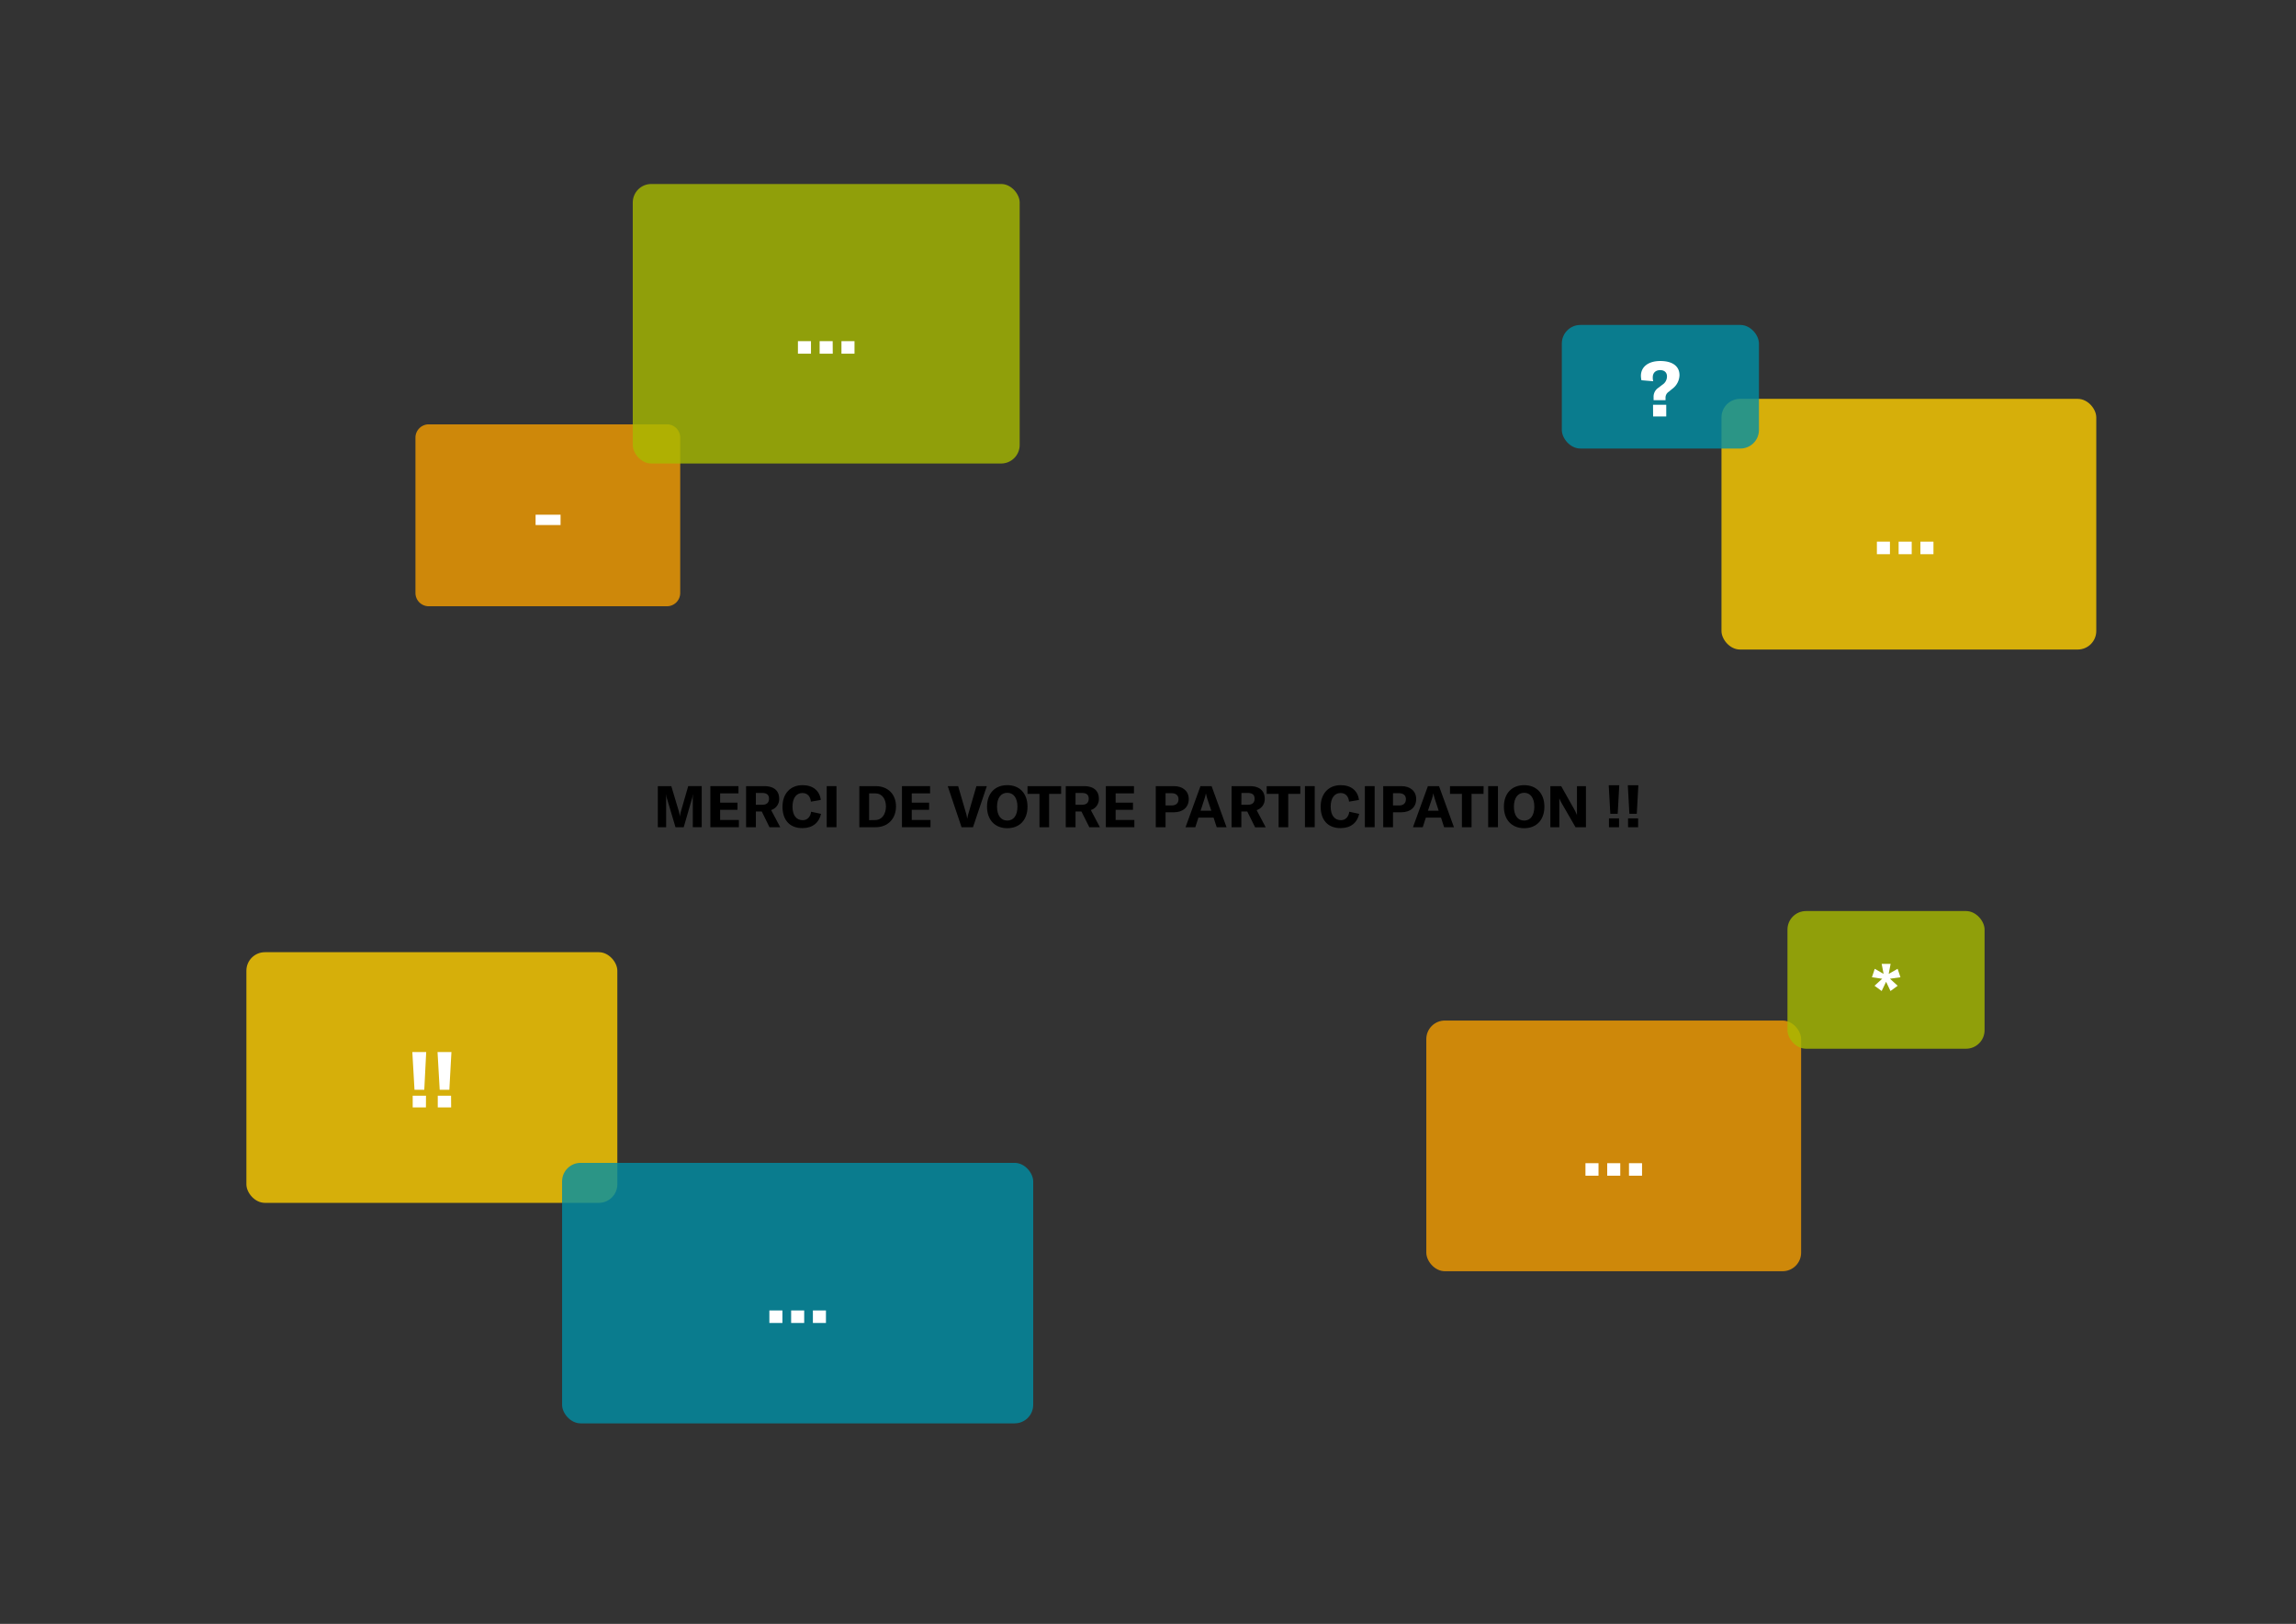 <svg id="Calque_1" data-name="Calque 1" xmlns="http://www.w3.org/2000/svg" xmlns:xlink="http://www.w3.org/1999/xlink" viewBox="0 0 1190.55 841.89"><rect x="0" y="0" width="1190.55" height="841.89" fill="#333333" stroke="none"/><defs><style>.cls-1{fill:none;}.cls-2{clip-path:url(#clip-path);}.cls-3{clip-path:url(#clip-path-3);}.cls-4{opacity:0.8;}.cls-5{clip-path:url(#clip-path-4);}.cls-6{fill:#ffce00;}.cls-7{clip-path:url(#clip-path-5);}.cls-8{fill:#f59e00;}.cls-9{clip-path:url(#clip-path-6);}.cls-10{clip-path:url(#clip-path-7);}.cls-11{clip-path:url(#clip-path-8);}.cls-12{fill:#a8ba00;}.cls-13{clip-path:url(#clip-path-9);}.cls-14{clip-path:url(#clip-path-10);}.cls-15{fill:#008ea5;}.cls-16{clip-path:url(#clip-path-11);}.cls-17{fill:#fff;}</style><clipPath id="clip-path"><rect class="cls-1" width="1190.55" height="841.89"/></clipPath><clipPath id="clip-path-3"><rect class="cls-1" width="1190.55" height="841.89"/></clipPath><clipPath id="clip-path-4"><rect class="cls-1" x="883.64" y="199.79" width="212.35" height="137.96"/></clipPath><clipPath id="clip-path-5"><rect class="cls-1" x="730.59" y="522.1" width="212.35" height="137.96"/></clipPath><clipPath id="clip-path-6"><rect class="cls-1" x="206.43" y="213.02" width="155.28" height="102.27"/></clipPath><clipPath id="clip-path-7"><rect class="cls-1" x="118.76" y="486.66" width="210.35" height="137.96"/></clipPath><clipPath id="clip-path-8"><rect class="cls-1" x="319.11" y="88.39" width="218.63" height="152.91"/></clipPath><clipPath id="clip-path-9"><rect class="cls-1" x="917.86" y="465.33" width="120.21" height="79.38"/></clipPath><clipPath id="clip-path-10"><rect class="cls-1" x="800.86" y="161.47" width="120.21" height="72.07"/></clipPath><clipPath id="clip-path-11"><rect class="cls-1" x="282.46" y="595.88" width="262.29" height="143.06"/></clipPath></defs><g class="cls-2"><g class="cls-2"><path d="M341.1,407.57h7L352,420.62a14.92,14.92,0,0,1,.51,2.58h.06a16.5,16.5,0,0,1,.54-2.64l3.75-13h7v21.3h-4.62V414.35a21.43,21.43,0,0,1,.12-2.4h-.09a12.12,12.12,0,0,1-.45,2.07l-4.29,14.85h-4.26L345.84,414a10,10,0,0,1-.45-2h-.09c.06.72.12,1.53.12,2.37v14.52H341.1Z"/><path d="M383.13,425.12v3.75H368.34v-21.3h14.58v3.75h-9.51v4.8h9v3.72h-9v5.28Z"/><path d="M395,420.71h-3.06v8.16h-5.07v-21.3h9.36c5.4,0,7.8,2.64,7.8,6.54a5.89,5.89,0,0,1-4.17,5.85l4.71,8.91H399Zm-3.06-3.48h3.27c2.46,0,3.54-1.2,3.54-3.12s-1.05-3-3.54-3h-3.27Z"/><path d="M405.75,418.25c0-6.72,4-11.19,10.44-11.19,5.43,0,8.85,3,9.42,7.65l-5.13.9c-.3-2.82-1.86-4.47-4.41-4.47-3.24,0-5.13,2.73-5.13,7.08s1.92,7,5.28,7c2.37,0,4-1.62,4.38-4.38l5.13,1.11c-1,4.5-4.32,7.38-9.6,7.38C409.38,429.38,405.75,425,405.75,418.25Z"/><path d="M428.67,428.87v-21.3h5.07v21.3Z"/><path d="M445.59,407.57h8.49c6.39,0,10.53,4.26,10.53,10.53s-4.14,10.77-10.59,10.77h-8.43Zm8.22,17.58c3.6,0,5.58-3.24,5.58-7s-1.86-6.81-5.52-6.81h-3.21v13.86Z"/><path d="M482.49,425.12v3.75H467.7v-21.3h14.58v3.75h-9.51v4.8h9v3.72h-9v5.28Z"/><path d="M491.43,407.57h5.4l4,13.74a17.44,17.44,0,0,1,.66,2.94h.12a18,18,0,0,1,.69-2.94l4-13.74h5.4l-7.17,21.3H498.6Z"/><path d="M511.8,418.22c0-6.87,4.11-11.16,10.5-11.16s10.5,4.29,10.5,11.16-4.11,11.16-10.5,11.16S511.8,425.06,511.8,418.22Zm15.78,0c0-4.5-2-7.2-5.28-7.2s-5.31,2.7-5.31,7.2,2,7.2,5.31,7.2S527.58,422.72,527.58,418.22Z"/><path d="M550.23,411.59H544v17.28h-5V411.59H532.8v-4h17.43Z"/><path d="M560.76,420.71H557.7v8.16h-5.07v-21.3H562c5.4,0,7.8,2.64,7.8,6.54a5.89,5.89,0,0,1-4.17,5.85l4.71,8.91h-5.49Zm-3.06-3.48H561c2.46,0,3.54-1.2,3.54-3.12s-1-3-3.54-3H557.7Z"/><path d="M588.21,425.12v3.75H573.42v-21.3H588v3.75h-9.51v4.8h9v3.72h-9v5.28Z"/><path d="M616.41,414.26c0,4.23-3,6.87-7.77,6.87h-4.26v7.74h-5.07v-21.3h9.45C613.38,407.57,616.41,410.21,616.41,414.26Zm-5.31.15c0-2-1.29-3.18-3.57-3.18h-3.15v6.36h3.15C609.78,417.59,611.1,416.42,611.1,414.41Z"/><path d="M629.28,423.89h-7.86l-1.62,5h-5.07l7.74-21.3h5.79l7.74,21.3h-5.1Zm-1.17-3.57-2-5.94a25.65,25.65,0,0,1-.78-3h-.06a20.83,20.83,0,0,1-.78,3l-1.95,5.94Z"/><path d="M646.74,420.71h-3.06v8.16h-5.07v-21.3H648c5.4,0,7.8,2.64,7.8,6.54A5.89,5.89,0,0,1,651.6,420l4.71,8.91h-5.49Zm-3.06-3.48H647c2.46,0,3.54-1.2,3.54-3.12s-1-3-3.54-3h-3.27Z"/><path d="M674.25,411.59H668v17.28h-5V411.59h-6.18v-4h17.43Z"/><path d="M676.65,428.87v-21.3h5.07v21.3Z"/><path d="M684.81,418.25c0-6.72,4-11.19,10.44-11.19,5.43,0,8.85,3,9.42,7.65l-5.13.9c-.3-2.82-1.86-4.47-4.41-4.47-3.24,0-5.13,2.73-5.13,7.08s1.92,7,5.28,7c2.37,0,4-1.62,4.38-4.38l5.13,1.11c-1,4.5-4.32,7.38-9.6,7.38C688.44,429.38,684.81,425,684.81,418.25Z"/><path d="M707.73,428.87v-21.3h5.07v21.3Z"/><path d="M734.34,414.26c0,4.23-3,6.87-7.77,6.87h-4.26v7.74h-5.07v-21.3h9.45C731.31,407.57,734.34,410.21,734.34,414.26Zm-5.31.15c0-2-1.29-3.18-3.57-3.18h-3.15v6.36h3.15C727.71,417.59,729,416.42,729,414.41Z"/><path d="M747.21,423.89h-7.86l-1.62,5h-5.07l7.74-21.3h5.79l7.74,21.3h-5.1ZM746,420.32l-1.95-5.94a25.65,25.65,0,0,1-.78-3h-.06a20.83,20.83,0,0,1-.78,3l-2,5.94Z"/><path d="M769.26,411.59h-6.21v17.28h-5V411.59h-6.18v-4h17.43Z"/><path d="M771.66,428.87v-21.3h5.07v21.3Z"/><path d="M779.82,418.22c0-6.87,4.11-11.16,10.5-11.16s10.5,4.29,10.5,11.16-4.11,11.16-10.5,11.16S779.82,425.06,779.82,418.22Zm15.78,0c0-4.5-2-7.2-5.28-7.2s-5.31,2.7-5.31,7.2,2,7.2,5.31,7.2S795.6,422.72,795.6,418.22Z"/><path d="M803.91,407.57h5.61l6.84,12.15a22.16,22.16,0,0,1,1.29,2.76h.06c0-.84,0-1.71,0-2.73V407.57h4.65v21.3h-5.4l-7.08-12.27a18.35,18.35,0,0,1-1.26-2.61h-.06c0,.87,0,1.77,0,2.82v12.06h-4.65Z"/><path d="M834.18,407.12h5.46l-.81,14.79H835Zm5.34,21.75H834.3v-4.59h5.22Z"/><path d="M844.08,407.12h5.46l-.81,14.79h-3.84Zm5.34,21.75H844.2v-4.59h5.22Z"/><g class="cls-3"><g class="cls-4"><g class="cls-5"><rect class="cls-6" x="892.64" y="206.79" width="194.35" height="129.96" rx="9.62"/></g></g><g class="cls-4"><g class="cls-7"><rect class="cls-8" x="739.59" y="529.1" width="194.35" height="129.96" rx="9.62"/></g></g><g class="cls-4"><g class="cls-9"><path class="cls-8" d="M222.23,220a6.9,6.9,0,0,0-6.8,7v80.31a6.89,6.89,0,0,0,6.8,7H345.92a6.88,6.88,0,0,0,6.79-7V227a6.89,6.89,0,0,0-6.79-7Z"/></g></g><g class="cls-4"><g class="cls-10"><rect class="cls-6" x="127.76" y="493.66" width="192.35" height="129.96" rx="9.62"/></g></g><g class="cls-4"><g class="cls-11"><rect class="cls-12" x="328.11" y="95.39" width="200.63" height="144.92" rx="9.62"/></g></g><g class="cls-4"><g class="cls-13"><rect class="cls-12" x="926.86" y="472.33" width="102.21" height="71.38" rx="9.62"/></g></g><g class="cls-4"><g class="cls-14"><rect class="cls-15" x="809.86" y="168.47" width="102.21" height="64.07" rx="9.62"/></g></g><g class="cls-4"><g class="cls-16"><rect class="cls-15" x="291.46" y="602.88" width="244.29" height="135.06" rx="9.62"/></g></g></g><path class="cls-17" d="M980,287.32h-6.77v-6.5H980Z"/><path class="cls-17" d="M991.28,287.32H984.5v-6.5h6.78Z"/><path class="cls-17" d="M1002.56,287.32h-6.77v-6.5h6.77Z"/><path class="cls-17" d="M857.43,205.55A5.53,5.53,0,0,1,860,201l2-1.54a5.08,5.08,0,0,0,2.38-4.32c0-2-1.31-3.25-3.49-3.25-2.37,0-3.88,1.35-3.88,3.77a6.76,6.76,0,0,0,.24,2l-6.1-.52a11.08,11.08,0,0,1-.28-2.29c0-4.6,3.77-7.69,10.06-7.69s9.94,2.7,9.94,7.33a9.09,9.09,0,0,1-3.72,7.09l-1.82,1.5a3.66,3.66,0,0,0-1.7,3.25v1.15h-6.18Zm-.28,4.31H864v6.06h-6.81Z"/><path class="cls-17" d="M420.52,183.37h-6.77v-6.5h6.77Z"/><path class="cls-17" d="M431.81,183.37H425v-6.5h6.77Z"/><path class="cls-17" d="M443.09,183.37h-6.77v-6.5h6.77Z"/><rect class="cls-17" x="277.72" y="266.85" width="12.95" height="5.35"/><path class="cls-17" d="M213.81,545.43H221L220,565h-5.07Zm7.05,28.71H214v-6.06h6.89Z"/><path class="cls-17" d="M226.88,545.43h7.2L233,565H228Zm7.05,28.71H227v-6.06h6.89Z"/><path class="cls-17" d="M405.71,685.89h-6.77V679.4h6.77Z"/><path class="cls-17" d="M417,685.89h-6.77V679.4H417Z"/><path class="cls-17" d="M428.28,685.89h-6.77V679.4h6.77Z"/><path class="cls-17" d="M828.88,609.54h-6.77v-6.49h6.77Z"/><path class="cls-17" d="M840.16,609.54h-6.77v-6.49h6.77Z"/><path class="cls-17" d="M851.45,609.54h-6.77v-6.49h6.77Z"/><path class="cls-17" d="M980,507.42l4,3.64-3.72,2.73L978,509l-2.3,4.79L972,511.06l4-3.64-5.34-.76,1.46-4.39,4.59,2.65-1-5.22h4.64l-1,5.22,4.63-2.65,1.47,4.39Z"/></g></g></svg>